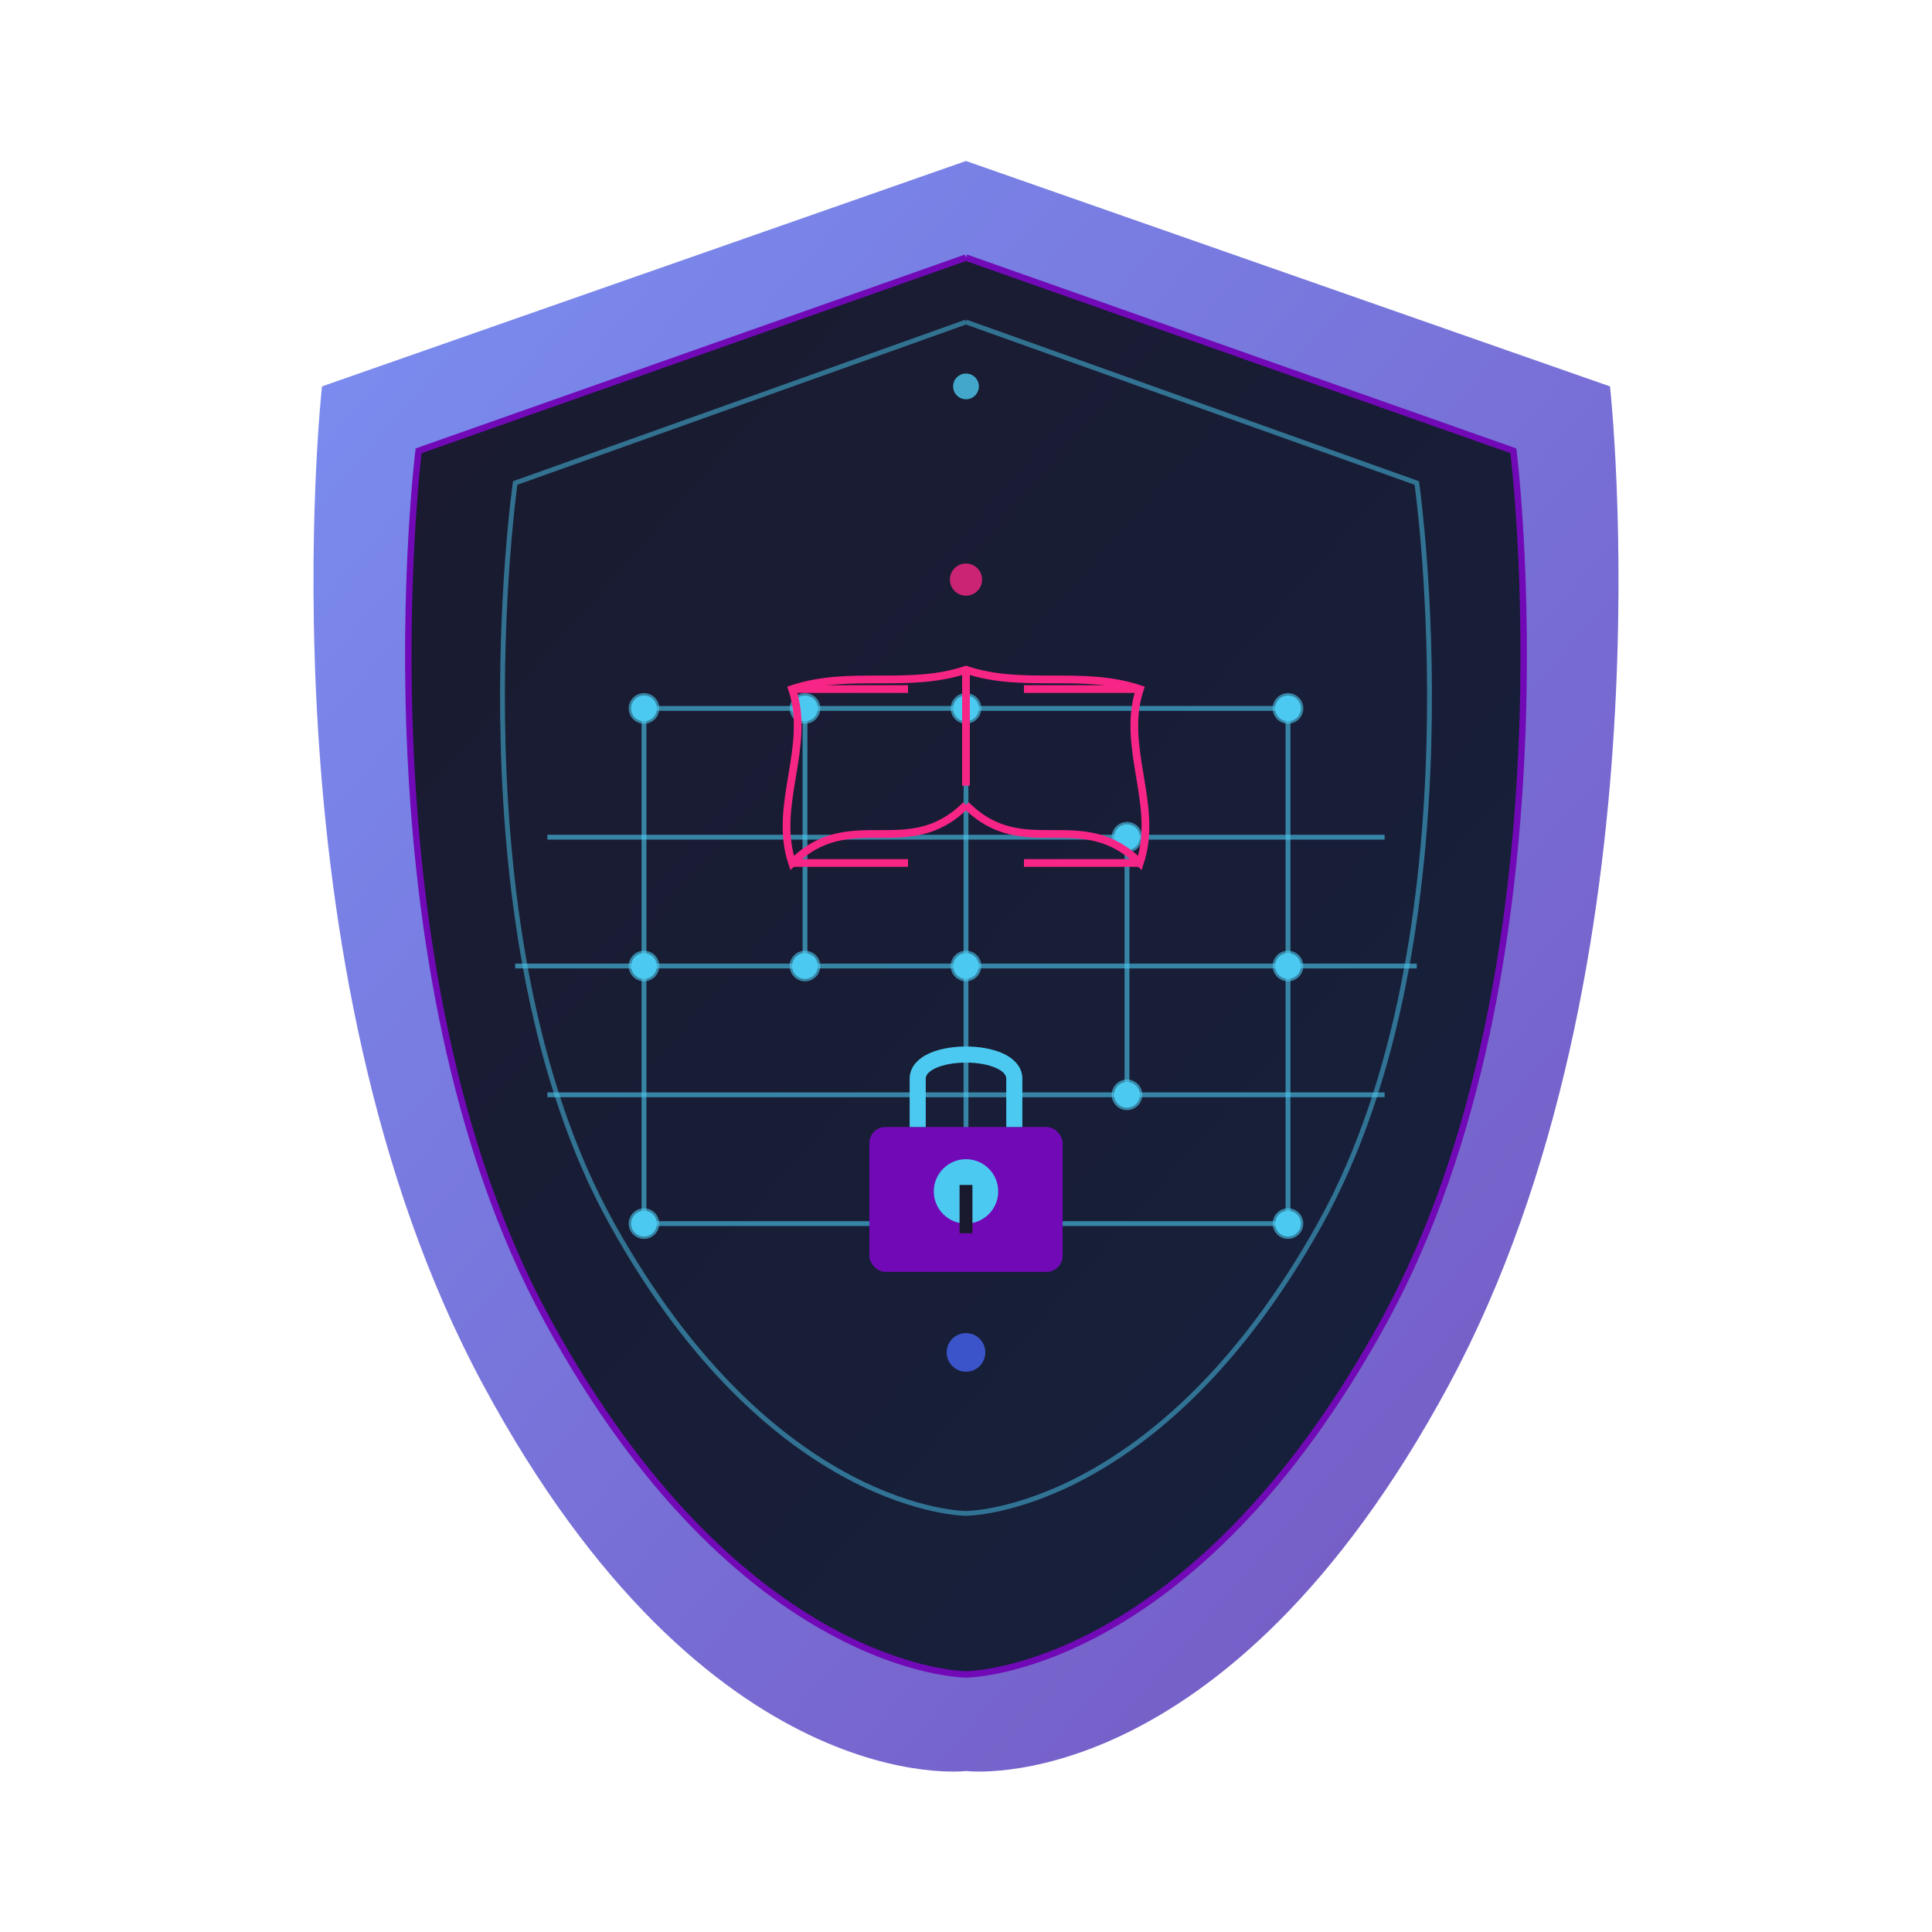 <?xml version="1.0" encoding="UTF-8"?>
<svg width="600" height="600" viewBox="0 0 600 600" xmlns="http://www.w3.org/2000/svg">
  <!-- Background shield shape with gradient -->
  <defs>
    <linearGradient id="shieldGradient" x1="0%" y1="0%" x2="100%" y2="100%">
      <stop offset="0%" stop-color="#1a1a2e" />
      <stop offset="100%" stop-color="#16213e" />
    </linearGradient>
    <linearGradient id="glowGradient" x1="0%" y1="0%" x2="100%" y2="100%">
      <stop offset="0%" stop-color="#4361ee" stop-opacity="0.7" />
      <stop offset="100%" stop-color="#3a0ca3" stop-opacity="0.7" />
    </linearGradient>
    <filter id="glow" x="-20%" y="-20%" width="140%" height="140%">
      <feGaussianBlur stdDeviation="8" result="blur" />
      <feComposite in="SourceGraphic" in2="blur" operator="over" />
    </filter>
  </defs>

  <!-- Outer shield glow -->
  <path d="M300,50 L500,120 C500,120 520,300 450,430 C380,560 300,550 300,550 C300,550 220,560 150,430 C80,300 100,120 100,120 L300,50" 
        fill="url(#glowGradient)" filter="url(#glow)" />
  
  <!-- Main shield -->
  <path d="M300,80 L470,140 C470,140 490,300 430,410 C370,520 300,520 300,520 C300,520 230,520 170,410 C110,300 130,140 130,140 L300,80" 
        fill="url(#shieldGradient)" stroke="#7209b7" stroke-width="2" />
  
  <!-- Shield highlight -->
  <path d="M300,100 L440,150 C440,150 460,290 410,380 C360,470 300,470 300,470 C300,470 240,470 190,380 C140,290 160,150 160,150 L300,100" 
        fill="none" stroke="#4cc9f0" stroke-width="1.5" stroke-opacity="0.5" />
  
  <!-- Digital circuit lines -->
  <g stroke="#4cc9f0" stroke-width="1.5" stroke-opacity="0.6" fill="none">
    <path d="M200,220 L400,220" />
    <path d="M170,260 L430,260" />
    <path d="M160,300 L440,300" />
    <path d="M170,340 L430,340" />
    <path d="M200,380 L400,380" />
    
    <!-- Vertical connectors -->
    <path d="M200,220 L200,380" />
    <path d="M250,220 L250,300" />
    <path d="M300,220 L300,380" />
    <path d="M350,260 L350,340" />
    <path d="M400,220 L400,380" />
    
    <!-- Circuit nodes -->
    <circle cx="200" cy="220" r="4" fill="#4cc9f0" />
    <circle cx="200" cy="300" r="4" fill="#4cc9f0" />
    <circle cx="200" cy="380" r="4" fill="#4cc9f0" />
    <circle cx="250" cy="220" r="4" fill="#4cc9f0" />
    <circle cx="250" cy="300" r="4" fill="#4cc9f0" />
    <circle cx="300" cy="220" r="4" fill="#4cc9f0" />
    <circle cx="300" cy="300" r="4" fill="#4cc9f0" />
    <circle cx="300" cy="380" r="4" fill="#4cc9f0" />
    <circle cx="350" cy="260" r="4" fill="#4cc9f0" />
    <circle cx="350" cy="340" r="4" fill="#4cc9f0" />
    <circle cx="400" cy="220" r="4" fill="#4cc9f0" />
    <circle cx="400" cy="300" r="4" fill="#4cc9f0" />
    <circle cx="400" cy="380" r="4" fill="#4cc9f0" />
  </g>
  
  <!-- AI Brain at center -->
  <g transform="translate(240, 190) scale(0.12)">
    <path d="M500,500 C650,650 800,500 950,650 C1000,500 900,350 950,200 C800,150 650,200 500,150 C350,200 200,150 50,200 C100,350 0,500 50,650 C200,500 350,650 500,500" 
          fill="none" stroke="#f72585" stroke-width="20" />
    <path d="M500,150 C500,250 500,350 500,450"
          fill="none" stroke="#f72585" stroke-width="20" />
    <path d="M950,200 C850,200 750,200 650,200"
          fill="none" stroke="#f72585" stroke-width="20" />
    <path d="M950,650 C850,650 750,650 650,650"
          fill="none" stroke="#f72585" stroke-width="20" />
    <path d="M50,200 C150,200 250,200 350,200"
          fill="none" stroke="#f72585" stroke-width="20" />
    <path d="M50,650 C150,650 250,650 350,650"
          fill="none" stroke="#f72585" stroke-width="20" />
  </g>
  
  <!-- Lock Icon -->
  <g transform="translate(270, 340)">
    <rect x="0" y="10" width="60" height="45" rx="5" ry="5" fill="#7209b7" />
    <path d="M15,10 L15,-5 C15,-15 45,-15 45,-5 L45,10" stroke="#4cc9f0" stroke-width="5" fill="none" />
    <circle cx="30" cy="30" r="10" fill="#4cc9f0" />
    <rect x="28" y="28" width="4" height="15" fill="#1a1a2e" />
  </g>
  
  <!-- Orbiting Particles -->
  <g>
    <circle cx="300" cy="180" r="5" fill="#f72585" opacity="0.8">
      <animateTransform attributeName="transform" type="rotate" from="0 300 300" to="360 300 300" dur="10s" repeatCount="indefinite" />
    </circle>
    <circle cx="300" cy="120" r="4" fill="#4cc9f0" opacity="0.8">
      <animateTransform attributeName="transform" type="rotate" from="60 300 300" to="420 300 300" dur="15s" repeatCount="indefinite" />
    </circle>
    <circle cx="300" cy="420" r="6" fill="#4361ee" opacity="0.8">
      <animateTransform attributeName="transform" type="rotate" from="180 300 300" to="540 300 300" dur="12s" repeatCount="indefinite" />
    </circle>
  </g>
  
  <!-- Pulse animation -->
  <circle cx="300" cy="300" r="80" fill="none" stroke="#4cc9f0" stroke-width="2" opacity="0">
    <animate attributeName="r" from="80" to="180" dur="3s" repeatCount="indefinite" />
    <animate attributeName="opacity" from="0.8" to="0" dur="3s" repeatCount="indefinite" />
  </circle>
</svg> 